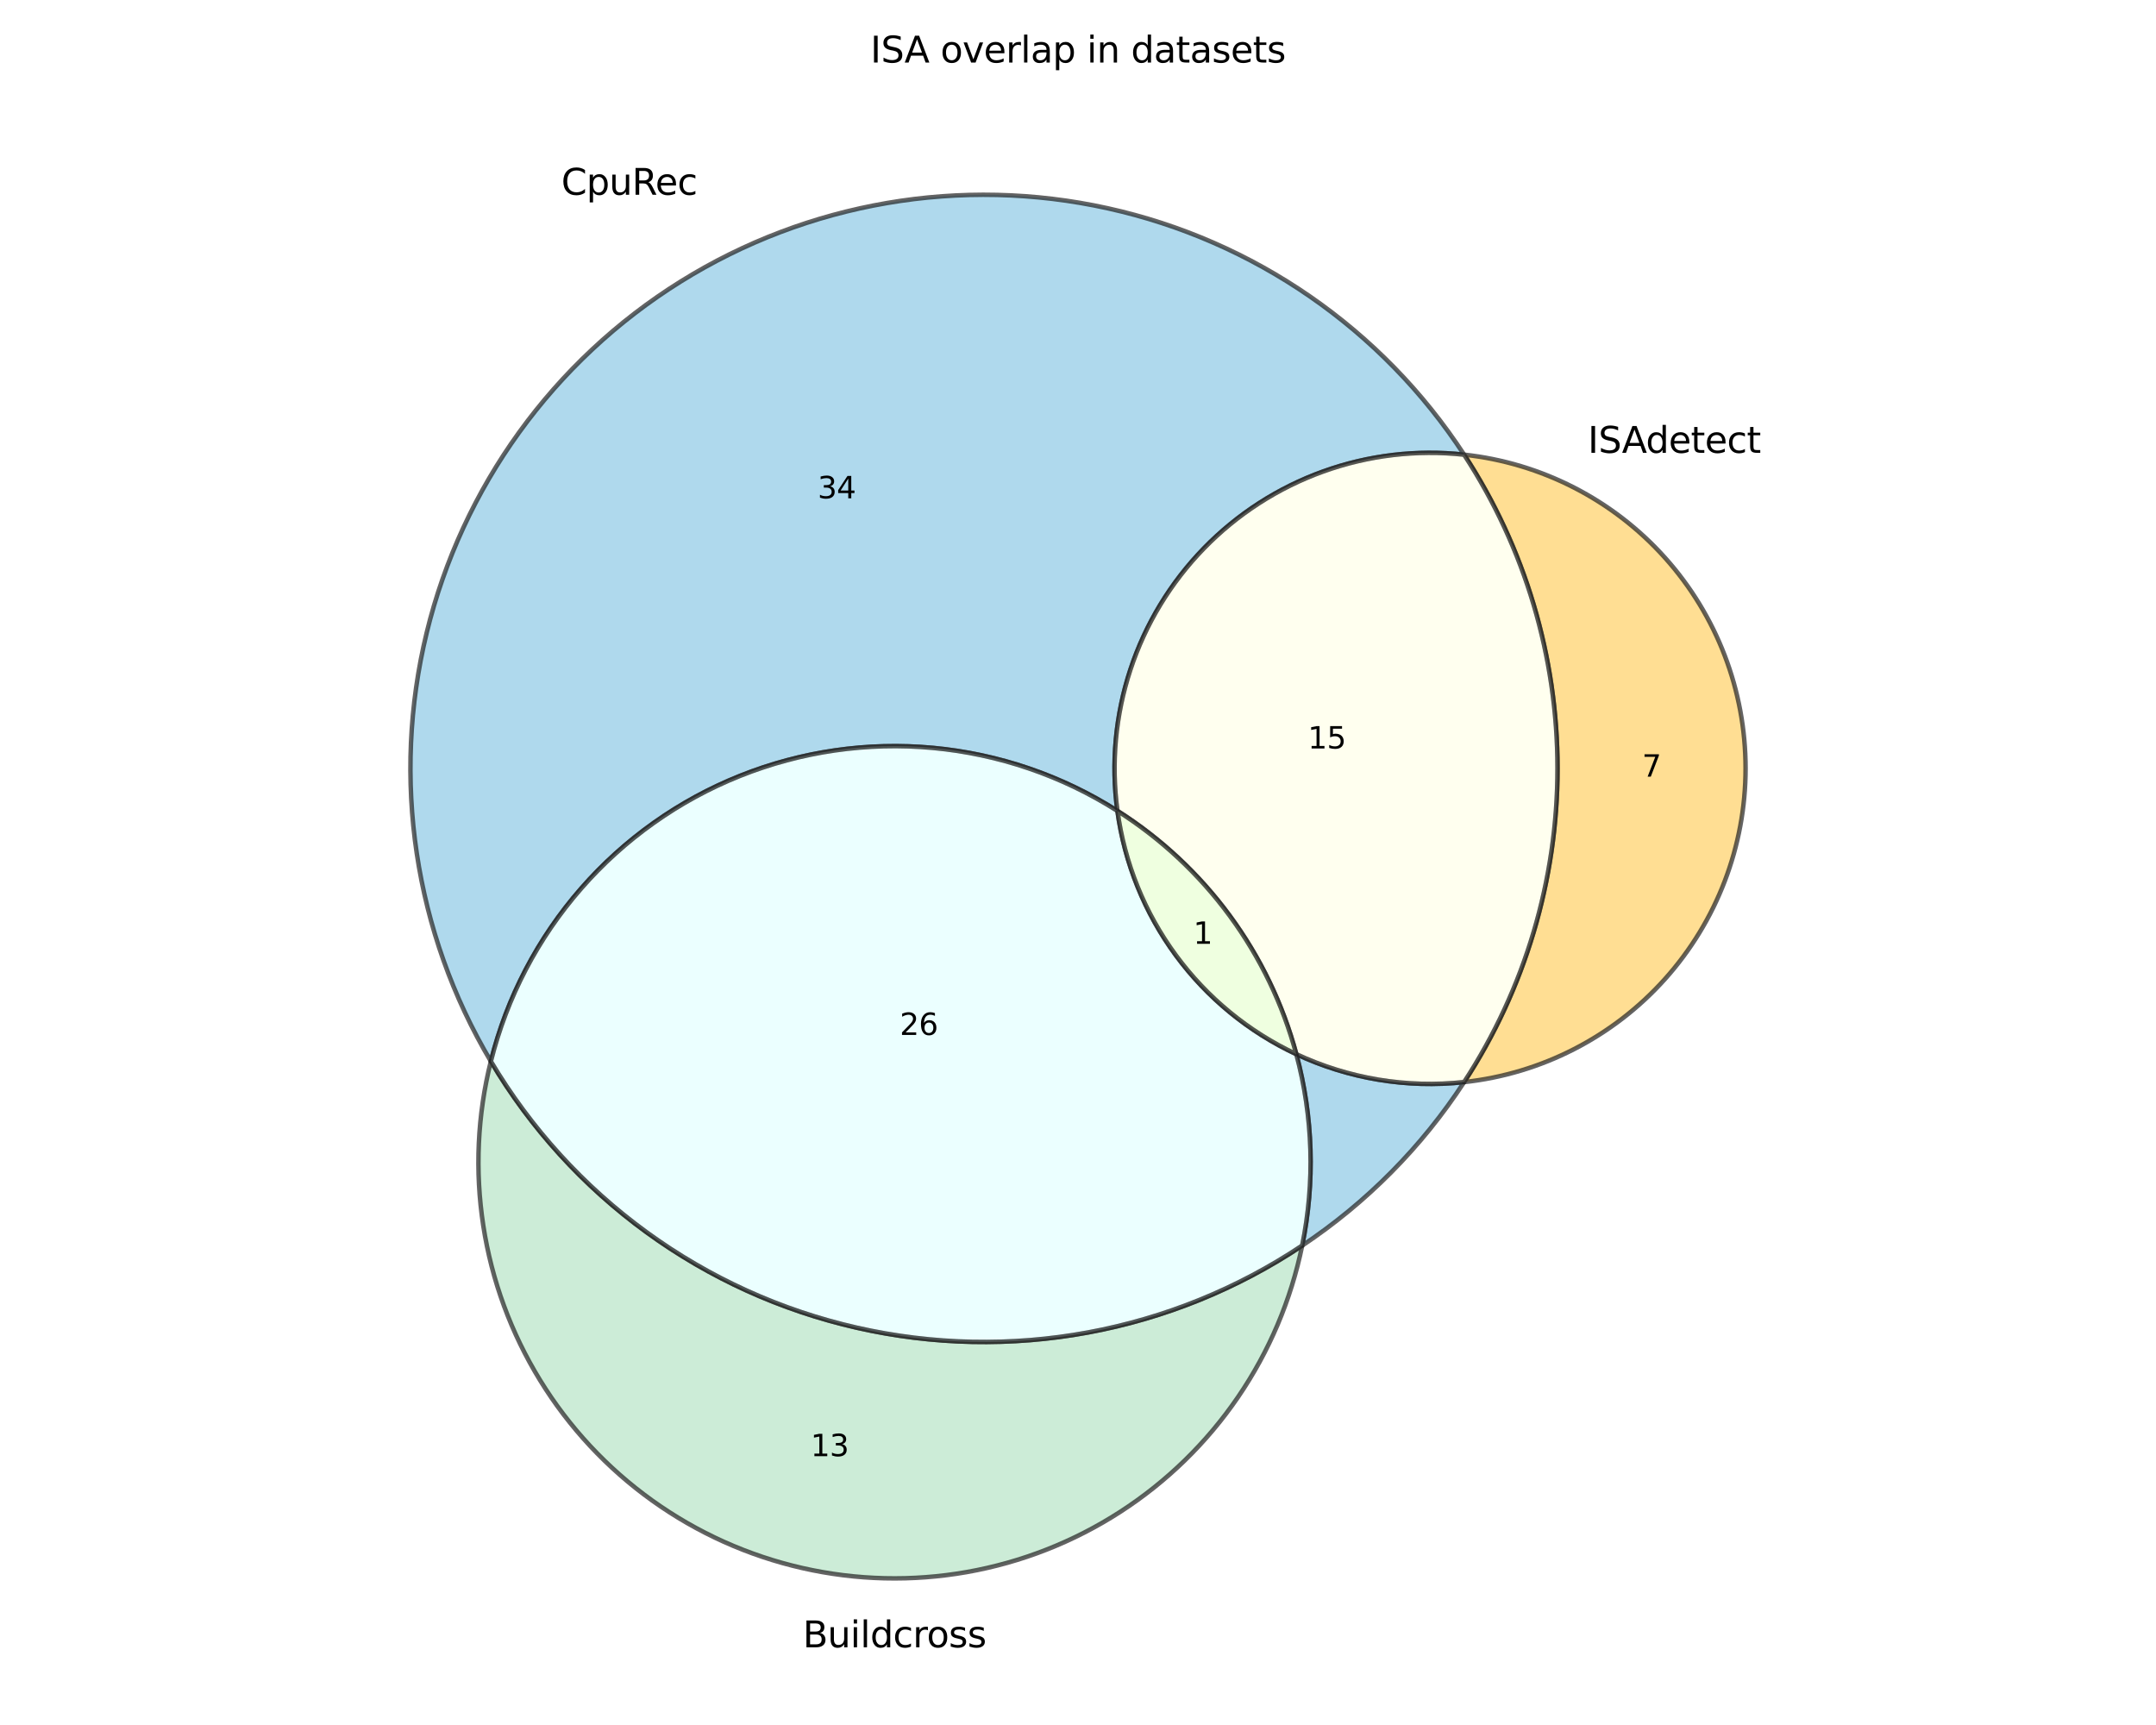 <?xml version="1.0" encoding="utf-8" standalone="no"?>
<!DOCTYPE svg PUBLIC "-//W3C//DTD SVG 1.1//EN"
  "http://www.w3.org/Graphics/SVG/1.1/DTD/svg11.dtd">
<svg xmlns:xlink="http://www.w3.org/1999/xlink" width="720pt" height="576pt" viewBox="0 0 720 576" xmlns="http://www.w3.org/2000/svg" version="1.1">
 <defs>
  <style type="text/css">*{stroke-linejoin: round; stroke-linecap: butt}</style>
 </defs>
 <g id="figure_1">
  <g id="patch_1">
   <path d="M 0 576 
L 720 576 
L 720 0 
L 0 0 
z
" style="fill: #ffffff"/>
  </g>
  <g id="axes_1">
   <g id="patch_2">
    <path d="M 488.948 361.323 
C 479.404 362.359 469.762 362.086 460.291 360.512 
C 450.82 358.937 441.609 356.075 432.913 352.006 
C 435.708 362.403 437.287 373.089 437.615 383.851 
C 437.943 394.612 437.02 405.375 434.864 415.923 
C 445.602 408.762 455.589 400.533 464.673 391.363 
C 473.756 382.193 481.889 372.129 488.948 361.323 
M 488.948 151.819 
C 461.564 109.899 418.803 80.344 369.909 69.544 
C 321.015 58.743 269.784 67.535 227.289 94.02 
C 184.794 120.504 154.334 162.624 142.492 211.276 
C 130.651 259.929 138.348 311.336 163.92 354.386 
C 169.256 333.043 179.585 313.269 194.055 296.697 
C 208.525 280.125 226.726 267.224 247.155 259.06 
C 267.583 250.895 289.662 247.697 311.568 249.73 
C 333.474 251.764 354.587 258.971 373.164 270.756 
C 371.011 254.906 372.495 238.771 377.503 223.58 
C 382.512 208.388 390.914 194.534 402.072 183.072 
C 413.23 171.61 426.853 162.839 441.905 157.424 
C 456.957 152.009 473.046 150.092 488.948 151.819 
" clip-path="url(#pbd7b9cdbe6)" style="fill: #8ecae6; opacity: 0.7; stroke: #222222; stroke-width: 1.5; stroke-linejoin: miter"/>
   </g>
   <g id="patch_3">
    <path d="M 488.948 151.819 
C 509.294 182.963 520.131 219.37 520.131 256.571 
C 520.131 293.772 509.294 330.179 488.948 361.323 
C 514.765 358.519 538.655 346.268 555.998 326.94 
C 573.34 307.612 582.94 282.539 582.94 256.571 
C 582.94 230.603 573.34 205.53 555.998 186.202 
C 538.655 166.874 514.765 154.623 488.948 151.819 
" clip-path="url(#pbd7b9cdbe6)" style="fill: #ffd166; opacity: 0.7; stroke: #222222; stroke-width: 1.5; stroke-linejoin: miter"/>
   </g>
   <g id="patch_4">
    <path d="M 488.948 151.819 
C 473.046 150.092 456.957 152.009 441.905 157.424 
C 426.853 162.839 413.23 171.61 402.072 183.072 
C 390.914 194.534 382.512 208.388 377.503 223.58 
C 372.495 238.771 371.011 254.906 373.164 270.756 
C 387.731 279.998 400.45 291.872 410.67 305.769 
C 420.89 319.667 428.433 335.347 432.913 352.006 
C 441.609 356.075 450.82 358.937 460.291 360.512 
C 469.762 362.086 479.404 362.359 488.948 361.323 
C 509.294 330.179 520.131 293.772 520.131 256.571 
C 520.131 219.37 509.294 182.963 488.948 151.819 
" clip-path="url(#pbd7b9cdbe6)" style="fill: #ffffe8; opacity: 0.7; stroke: #222222; stroke-width: 1.5; stroke-linejoin: miter"/>
   </g>
   <g id="patch_5">
    <path d="M 434.864 415.923 
C 413.238 430.345 388.902 440.214 363.34 444.929 
C 337.778 449.644 311.522 449.107 286.174 443.35 
C 260.827 437.593 236.914 426.736 215.897 411.442 
C 194.88 396.148 177.194 376.734 163.92 354.386 
C 159.432 372.335 158.574 390.999 161.396 409.284 
C 164.218 427.568 170.663 445.106 180.352 460.866 
C 190.042 476.626 202.782 490.294 217.824 501.065 
C 232.866 511.837 249.908 519.496 267.949 523.594 
C 285.991 527.691 304.67 528.145 322.889 524.928 
C 341.107 521.711 358.502 514.887 374.048 504.858 
C 389.595 494.83 402.983 481.796 413.426 466.525 
C 423.869 451.253 431.158 434.049 434.864 415.923 
" clip-path="url(#pbd7b9cdbe6)" style="fill: #b7e4c7; opacity: 0.7; stroke: #222222; stroke-width: 1.5; stroke-linejoin: miter"/>
   </g>
   <g id="patch_6">
    <path d="M 432.913 352.006 
C 416.956 344.539 403.123 333.187 392.686 318.994 
C 382.249 304.801 375.536 288.214 373.164 270.756 
C 354.587 258.971 333.474 251.764 311.568 249.73 
C 289.662 247.697 267.583 250.895 247.155 259.06 
C 226.726 267.224 208.525 280.125 194.055 296.697 
C 179.585 313.269 169.256 333.043 163.92 354.386 
C 177.194 376.734 194.88 396.148 215.897 411.442 
C 236.914 426.736 260.827 437.593 286.174 443.35 
C 311.522 449.107 337.778 449.644 363.34 444.929 
C 388.902 440.214 413.238 430.345 434.864 415.923 
C 437.02 405.375 437.943 394.612 437.615 383.851 
C 437.287 373.089 435.708 362.403 432.913 352.006 
" clip-path="url(#pbd7b9cdbe6)" style="fill: #e3ffff; opacity: 0.7; stroke: #222222; stroke-width: 1.5; stroke-linejoin: miter"/>
   </g>
   <g id="patch_7">
    <path d="M 373.164 270.756 
C 375.536 288.214 382.249 304.801 392.686 318.994 
C 403.123 333.187 416.956 344.539 432.913 352.006 
C 428.433 335.347 420.89 319.667 410.67 305.769 
C 400.45 291.872 387.731 279.998 373.164 270.756 
" clip-path="url(#pbd7b9cdbe6)" style="fill: #e8ffd4; opacity: 0.7; stroke: #222222; stroke-width: 1.5; stroke-linejoin: miter"/>
   </g>
   <g id="text_1">
    <!-- 34 -->
    <g transform="translate(273.046 166.393) scale(0.1 -0.1)">
     <defs>
      <path id="DejaVuSans-33" d="M 2597 2516 
Q 3050 2419 3304 2112 
Q 3559 1806 3559 1356 
Q 3559 666 3084 287 
Q 2609 -91 1734 -91 
Q 1441 -91 1130 -33 
Q 819 25 488 141 
L 488 750 
Q 750 597 1062 519 
Q 1375 441 1716 441 
Q 2309 441 2620 675 
Q 2931 909 2931 1356 
Q 2931 1769 2642 2001 
Q 2353 2234 1838 2234 
L 1294 2234 
L 1294 2753 
L 1863 2753 
Q 2328 2753 2575 2939 
Q 2822 3125 2822 3475 
Q 2822 3834 2567 4026 
Q 2313 4219 1838 4219 
Q 1578 4219 1281 4162 
Q 984 4106 628 3988 
L 628 4550 
Q 988 4650 1302 4700 
Q 1616 4750 1894 4750 
Q 2613 4750 3031 4423 
Q 3450 4097 3450 3541 
Q 3450 3153 3228 2886 
Q 3006 2619 2597 2516 
z
" transform="scale(0.016)"/>
      <path id="DejaVuSans-34" d="M 2419 4116 
L 825 1625 
L 2419 1625 
L 2419 4116 
z
M 2253 4666 
L 3047 4666 
L 3047 1625 
L 3713 1625 
L 3713 1100 
L 3047 1100 
L 3047 0 
L 2419 0 
L 2419 1100 
L 313 1100 
L 313 1709 
L 2253 4666 
z
" transform="scale(0.016)"/>
     </defs>
     <use xlink:href="#DejaVuSans-33"/>
     <use xlink:href="#DejaVuSans-34" transform="translate(63.623 0)"/>
    </g>
   </g>
   <g id="text_2">
    <!-- 7 -->
    <g transform="translate(548.355 259.33) scale(0.1 -0.1)">
     <defs>
      <path id="DejaVuSans-37" d="M 525 4666 
L 3525 4666 
L 3525 4397 
L 1831 0 
L 1172 0 
L 2766 4134 
L 525 4134 
L 525 4666 
z
" transform="scale(0.016)"/>
     </defs>
     <use xlink:href="#DejaVuSans-37"/>
    </g>
   </g>
   <g id="text_3">
    <!-- 15 -->
    <g transform="translate(436.743 249.929) scale(0.1 -0.1)">
     <defs>
      <path id="DejaVuSans-31" d="M 794 531 
L 1825 531 
L 1825 4091 
L 703 3866 
L 703 4441 
L 1819 4666 
L 2450 4666 
L 2450 531 
L 3481 531 
L 3481 0 
L 794 0 
L 794 531 
z
" transform="scale(0.016)"/>
      <path id="DejaVuSans-35" d="M 691 4666 
L 3169 4666 
L 3169 4134 
L 1269 4134 
L 1269 2991 
Q 1406 3038 1543 3061 
Q 1681 3084 1819 3084 
Q 2600 3084 3056 2656 
Q 3513 2228 3513 1497 
Q 3513 744 3044 326 
Q 2575 -91 1722 -91 
Q 1428 -91 1123 -41 
Q 819 9 494 109 
L 494 744 
Q 775 591 1075 516 
Q 1375 441 1709 441 
Q 2250 441 2565 725 
Q 2881 1009 2881 1497 
Q 2881 1984 2565 2268 
Q 2250 2553 1709 2553 
Q 1456 2553 1204 2497 
Q 953 2441 691 2322 
L 691 4666 
z
" transform="scale(0.016)"/>
     </defs>
     <use xlink:href="#DejaVuSans-31"/>
     <use xlink:href="#DejaVuSans-35" transform="translate(63.623 0)"/>
    </g>
   </g>
   <g id="text_4">
    <!-- 13 -->
    <g transform="translate(270.699 486.231) scale(0.1 -0.1)">
     <use xlink:href="#DejaVuSans-31"/>
     <use xlink:href="#DejaVuSans-33" transform="translate(63.623 0)"/>
    </g>
   </g>
   <g id="text_5">
    <!-- 26 -->
    <g transform="translate(300.476 345.585) scale(0.1 -0.1)">
     <defs>
      <path id="DejaVuSans-32" d="M 1228 531 
L 3431 531 
L 3431 0 
L 469 0 
L 469 531 
Q 828 903 1448 1529 
Q 2069 2156 2228 2338 
Q 2531 2678 2651 2914 
Q 2772 3150 2772 3378 
Q 2772 3750 2511 3984 
Q 2250 4219 1831 4219 
Q 1534 4219 1204 4116 
Q 875 4013 500 3803 
L 500 4441 
Q 881 4594 1212 4672 
Q 1544 4750 1819 4750 
Q 2544 4750 2975 4387 
Q 3406 4025 3406 3419 
Q 3406 3131 3298 2873 
Q 3191 2616 2906 2266 
Q 2828 2175 2409 1742 
Q 1991 1309 1228 531 
z
" transform="scale(0.016)"/>
      <path id="DejaVuSans-36" d="M 2113 2584 
Q 1688 2584 1439 2293 
Q 1191 2003 1191 1497 
Q 1191 994 1439 701 
Q 1688 409 2113 409 
Q 2538 409 2786 701 
Q 3034 994 3034 1497 
Q 3034 2003 2786 2293 
Q 2538 2584 2113 2584 
z
M 3366 4563 
L 3366 3988 
Q 3128 4100 2886 4159 
Q 2644 4219 2406 4219 
Q 1781 4219 1451 3797 
Q 1122 3375 1075 2522 
Q 1259 2794 1537 2939 
Q 1816 3084 2150 3084 
Q 2853 3084 3261 2657 
Q 3669 2231 3669 1497 
Q 3669 778 3244 343 
Q 2819 -91 2113 -91 
Q 1303 -91 875 529 
Q 447 1150 447 2328 
Q 447 3434 972 4092 
Q 1497 4750 2381 4750 
Q 2619 4750 2861 4703 
Q 3103 4656 3366 4563 
z
" transform="scale(0.016)"/>
     </defs>
     <use xlink:href="#DejaVuSans-32"/>
     <use xlink:href="#DejaVuSans-36" transform="translate(63.623 0)"/>
    </g>
   </g>
   <g id="text_6">
    <!-- 1 -->
    <g transform="translate(398.497 315.141) scale(0.1 -0.1)">
     <use xlink:href="#DejaVuSans-31"/>
    </g>
   </g>
   <g id="text_7">
    <!-- CpuRec -->
    <g transform="translate(187.445 65.035) scale(0.12 -0.12)">
     <defs>
      <path id="DejaVuSans-43" d="M 4122 4306 
L 4122 3641 
Q 3803 3938 3442 4084 
Q 3081 4231 2675 4231 
Q 1875 4231 1450 3742 
Q 1025 3253 1025 2328 
Q 1025 1406 1450 917 
Q 1875 428 2675 428 
Q 3081 428 3442 575 
Q 3803 722 4122 1019 
L 4122 359 
Q 3791 134 3420 21 
Q 3050 -91 2638 -91 
Q 1578 -91 968 557 
Q 359 1206 359 2328 
Q 359 3453 968 4101 
Q 1578 4750 2638 4750 
Q 3056 4750 3426 4639 
Q 3797 4528 4122 4306 
z
" transform="scale(0.016)"/>
      <path id="DejaVuSans-70" d="M 1159 525 
L 1159 -1331 
L 581 -1331 
L 581 3500 
L 1159 3500 
L 1159 2969 
Q 1341 3281 1617 3432 
Q 1894 3584 2278 3584 
Q 2916 3584 3314 3078 
Q 3713 2572 3713 1747 
Q 3713 922 3314 415 
Q 2916 -91 2278 -91 
Q 1894 -91 1617 61 
Q 1341 213 1159 525 
z
M 3116 1747 
Q 3116 2381 2855 2742 
Q 2594 3103 2138 3103 
Q 1681 3103 1420 2742 
Q 1159 2381 1159 1747 
Q 1159 1113 1420 752 
Q 1681 391 2138 391 
Q 2594 391 2855 752 
Q 3116 1113 3116 1747 
z
" transform="scale(0.016)"/>
      <path id="DejaVuSans-75" d="M 544 1381 
L 544 3500 
L 1119 3500 
L 1119 1403 
Q 1119 906 1312 657 
Q 1506 409 1894 409 
Q 2359 409 2629 706 
Q 2900 1003 2900 1516 
L 2900 3500 
L 3475 3500 
L 3475 0 
L 2900 0 
L 2900 538 
Q 2691 219 2414 64 
Q 2138 -91 1772 -91 
Q 1169 -91 856 284 
Q 544 659 544 1381 
z
M 1991 3584 
L 1991 3584 
z
" transform="scale(0.016)"/>
      <path id="DejaVuSans-52" d="M 2841 2188 
Q 3044 2119 3236 1894 
Q 3428 1669 3622 1275 
L 4263 0 
L 3584 0 
L 2988 1197 
Q 2756 1666 2539 1819 
Q 2322 1972 1947 1972 
L 1259 1972 
L 1259 0 
L 628 0 
L 628 4666 
L 2053 4666 
Q 2853 4666 3247 4331 
Q 3641 3997 3641 3322 
Q 3641 2881 3436 2590 
Q 3231 2300 2841 2188 
z
M 1259 4147 
L 1259 2491 
L 2053 2491 
Q 2509 2491 2742 2702 
Q 2975 2913 2975 3322 
Q 2975 3731 2742 3939 
Q 2509 4147 2053 4147 
L 1259 4147 
z
" transform="scale(0.016)"/>
      <path id="DejaVuSans-65" d="M 3597 1894 
L 3597 1613 
L 953 1613 
Q 991 1019 1311 708 
Q 1631 397 2203 397 
Q 2534 397 2845 478 
Q 3156 559 3463 722 
L 3463 178 
Q 3153 47 2828 -22 
Q 2503 -91 2169 -91 
Q 1331 -91 842 396 
Q 353 884 353 1716 
Q 353 2575 817 3079 
Q 1281 3584 2069 3584 
Q 2775 3584 3186 3129 
Q 3597 2675 3597 1894 
z
M 3022 2063 
Q 3016 2534 2758 2815 
Q 2500 3097 2075 3097 
Q 1594 3097 1305 2825 
Q 1016 2553 972 2059 
L 3022 2063 
z
" transform="scale(0.016)"/>
      <path id="DejaVuSans-63" d="M 3122 3366 
L 3122 2828 
Q 2878 2963 2633 3030 
Q 2388 3097 2138 3097 
Q 1578 3097 1268 2742 
Q 959 2388 959 1747 
Q 959 1106 1268 751 
Q 1578 397 2138 397 
Q 2388 397 2633 464 
Q 2878 531 3122 666 
L 3122 134 
Q 2881 22 2623 -34 
Q 2366 -91 2075 -91 
Q 1284 -91 818 406 
Q 353 903 353 1747 
Q 353 2603 823 3093 
Q 1294 3584 2113 3584 
Q 2378 3584 2631 3529 
Q 2884 3475 3122 3366 
z
" transform="scale(0.016)"/>
     </defs>
     <use xlink:href="#DejaVuSans-43"/>
     <use xlink:href="#DejaVuSans-70" transform="translate(69.824 0)"/>
     <use xlink:href="#DejaVuSans-75" transform="translate(133.301 0)"/>
     <use xlink:href="#DejaVuSans-52" transform="translate(196.68 0)"/>
     <use xlink:href="#DejaVuSans-65" transform="translate(261.662 0)"/>
     <use xlink:href="#DejaVuSans-63" transform="translate(323.186 0)"/>
    </g>
   </g>
   <g id="text_8">
    <!-- ISAdetect -->
    <g transform="translate(530.256 151.203) scale(0.12 -0.12)">
     <defs>
      <path id="DejaVuSans-49" d="M 628 4666 
L 1259 4666 
L 1259 0 
L 628 0 
L 628 4666 
z
" transform="scale(0.016)"/>
      <path id="DejaVuSans-53" d="M 3425 4513 
L 3425 3897 
Q 3066 4069 2747 4153 
Q 2428 4238 2131 4238 
Q 1616 4238 1336 4038 
Q 1056 3838 1056 3469 
Q 1056 3159 1242 3001 
Q 1428 2844 1947 2747 
L 2328 2669 
Q 3034 2534 3370 2195 
Q 3706 1856 3706 1288 
Q 3706 609 3251 259 
Q 2797 -91 1919 -91 
Q 1588 -91 1214 -16 
Q 841 59 441 206 
L 441 856 
Q 825 641 1194 531 
Q 1563 422 1919 422 
Q 2459 422 2753 634 
Q 3047 847 3047 1241 
Q 3047 1584 2836 1778 
Q 2625 1972 2144 2069 
L 1759 2144 
Q 1053 2284 737 2584 
Q 422 2884 422 3419 
Q 422 4038 858 4394 
Q 1294 4750 2059 4750 
Q 2388 4750 2728 4690 
Q 3069 4631 3425 4513 
z
" transform="scale(0.016)"/>
      <path id="DejaVuSans-41" d="M 2188 4044 
L 1331 1722 
L 3047 1722 
L 2188 4044 
z
M 1831 4666 
L 2547 4666 
L 4325 0 
L 3669 0 
L 3244 1197 
L 1141 1197 
L 716 0 
L 50 0 
L 1831 4666 
z
" transform="scale(0.016)"/>
      <path id="DejaVuSans-64" d="M 2906 2969 
L 2906 4863 
L 3481 4863 
L 3481 0 
L 2906 0 
L 2906 525 
Q 2725 213 2448 61 
Q 2172 -91 1784 -91 
Q 1150 -91 751 415 
Q 353 922 353 1747 
Q 353 2572 751 3078 
Q 1150 3584 1784 3584 
Q 2172 3584 2448 3432 
Q 2725 3281 2906 2969 
z
M 947 1747 
Q 947 1113 1208 752 
Q 1469 391 1925 391 
Q 2381 391 2643 752 
Q 2906 1113 2906 1747 
Q 2906 2381 2643 2742 
Q 2381 3103 1925 3103 
Q 1469 3103 1208 2742 
Q 947 2381 947 1747 
z
" transform="scale(0.016)"/>
      <path id="DejaVuSans-74" d="M 1172 4494 
L 1172 3500 
L 2356 3500 
L 2356 3053 
L 1172 3053 
L 1172 1153 
Q 1172 725 1289 603 
Q 1406 481 1766 481 
L 2356 481 
L 2356 0 
L 1766 0 
Q 1100 0 847 248 
Q 594 497 594 1153 
L 594 3053 
L 172 3053 
L 172 3500 
L 594 3500 
L 594 4494 
L 1172 4494 
z
" transform="scale(0.016)"/>
     </defs>
     <use xlink:href="#DejaVuSans-49"/>
     <use xlink:href="#DejaVuSans-53" transform="translate(29.492 0)"/>
     <use xlink:href="#DejaVuSans-41" transform="translate(94.844 0)"/>
     <use xlink:href="#DejaVuSans-64" transform="translate(161.502 0)"/>
     <use xlink:href="#DejaVuSans-65" transform="translate(224.979 0)"/>
     <use xlink:href="#DejaVuSans-74" transform="translate(286.502 0)"/>
     <use xlink:href="#DejaVuSans-65" transform="translate(325.711 0)"/>
     <use xlink:href="#DejaVuSans-63" transform="translate(387.234 0)"/>
     <use xlink:href="#DejaVuSans-74" transform="translate(442.215 0)"/>
    </g>
   </g>
   <g id="text_9">
    <!-- Buildcross -->
    <g transform="translate(268.11 550.058) scale(0.12 -0.12)">
     <defs>
      <path id="DejaVuSans-42" d="M 1259 2228 
L 1259 519 
L 2272 519 
Q 2781 519 3026 730 
Q 3272 941 3272 1375 
Q 3272 1813 3026 2020 
Q 2781 2228 2272 2228 
L 1259 2228 
z
M 1259 4147 
L 1259 2741 
L 2194 2741 
Q 2656 2741 2882 2914 
Q 3109 3088 3109 3444 
Q 3109 3797 2882 3972 
Q 2656 4147 2194 4147 
L 1259 4147 
z
M 628 4666 
L 2241 4666 
Q 2963 4666 3353 4366 
Q 3744 4066 3744 3513 
Q 3744 3084 3544 2831 
Q 3344 2578 2956 2516 
Q 3422 2416 3680 2098 
Q 3938 1781 3938 1306 
Q 3938 681 3513 340 
Q 3088 0 2303 0 
L 628 0 
L 628 4666 
z
" transform="scale(0.016)"/>
      <path id="DejaVuSans-69" d="M 603 3500 
L 1178 3500 
L 1178 0 
L 603 0 
L 603 3500 
z
M 603 4863 
L 1178 4863 
L 1178 4134 
L 603 4134 
L 603 4863 
z
" transform="scale(0.016)"/>
      <path id="DejaVuSans-6c" d="M 603 4863 
L 1178 4863 
L 1178 0 
L 603 0 
L 603 4863 
z
" transform="scale(0.016)"/>
      <path id="DejaVuSans-72" d="M 2631 2963 
Q 2534 3019 2420 3045 
Q 2306 3072 2169 3072 
Q 1681 3072 1420 2755 
Q 1159 2438 1159 1844 
L 1159 0 
L 581 0 
L 581 3500 
L 1159 3500 
L 1159 2956 
Q 1341 3275 1631 3429 
Q 1922 3584 2338 3584 
Q 2397 3584 2469 3576 
Q 2541 3569 2628 3553 
L 2631 2963 
z
" transform="scale(0.016)"/>
      <path id="DejaVuSans-6f" d="M 1959 3097 
Q 1497 3097 1228 2736 
Q 959 2375 959 1747 
Q 959 1119 1226 758 
Q 1494 397 1959 397 
Q 2419 397 2687 759 
Q 2956 1122 2956 1747 
Q 2956 2369 2687 2733 
Q 2419 3097 1959 3097 
z
M 1959 3584 
Q 2709 3584 3137 3096 
Q 3566 2609 3566 1747 
Q 3566 888 3137 398 
Q 2709 -91 1959 -91 
Q 1206 -91 779 398 
Q 353 888 353 1747 
Q 353 2609 779 3096 
Q 1206 3584 1959 3584 
z
" transform="scale(0.016)"/>
      <path id="DejaVuSans-73" d="M 2834 3397 
L 2834 2853 
Q 2591 2978 2328 3040 
Q 2066 3103 1784 3103 
Q 1356 3103 1142 2972 
Q 928 2841 928 2578 
Q 928 2378 1081 2264 
Q 1234 2150 1697 2047 
L 1894 2003 
Q 2506 1872 2764 1633 
Q 3022 1394 3022 966 
Q 3022 478 2636 193 
Q 2250 -91 1575 -91 
Q 1294 -91 989 -36 
Q 684 19 347 128 
L 347 722 
Q 666 556 975 473 
Q 1284 391 1588 391 
Q 1994 391 2212 530 
Q 2431 669 2431 922 
Q 2431 1156 2273 1281 
Q 2116 1406 1581 1522 
L 1381 1569 
Q 847 1681 609 1914 
Q 372 2147 372 2553 
Q 372 3047 722 3315 
Q 1072 3584 1716 3584 
Q 2034 3584 2315 3537 
Q 2597 3491 2834 3397 
z
" transform="scale(0.016)"/>
     </defs>
     <use xlink:href="#DejaVuSans-42"/>
     <use xlink:href="#DejaVuSans-75" transform="translate(68.604 0)"/>
     <use xlink:href="#DejaVuSans-69" transform="translate(131.982 0)"/>
     <use xlink:href="#DejaVuSans-6c" transform="translate(159.766 0)"/>
     <use xlink:href="#DejaVuSans-64" transform="translate(187.549 0)"/>
     <use xlink:href="#DejaVuSans-63" transform="translate(251.025 0)"/>
     <use xlink:href="#DejaVuSans-72" transform="translate(306.006 0)"/>
     <use xlink:href="#DejaVuSans-6f" transform="translate(344.869 0)"/>
     <use xlink:href="#DejaVuSans-73" transform="translate(406.051 0)"/>
     <use xlink:href="#DejaVuSans-73" transform="translate(458.15 0)"/>
    </g>
   </g>
   <g id="text_10">
    <!-- ISA overlap in datasets -->
    <g transform="translate(290.67 20.88) scale(0.12 -0.12)">
     <defs>
      <path id="DejaVuSans-20" transform="scale(0.016)"/>
      <path id="DejaVuSans-76" d="M 191 3500 
L 800 3500 
L 1894 563 
L 2988 3500 
L 3597 3500 
L 2284 0 
L 1503 0 
L 191 3500 
z
" transform="scale(0.016)"/>
      <path id="DejaVuSans-61" d="M 2194 1759 
Q 1497 1759 1228 1600 
Q 959 1441 959 1056 
Q 959 750 1161 570 
Q 1363 391 1709 391 
Q 2188 391 2477 730 
Q 2766 1069 2766 1631 
L 2766 1759 
L 2194 1759 
z
M 3341 1997 
L 3341 0 
L 2766 0 
L 2766 531 
Q 2569 213 2275 61 
Q 1981 -91 1556 -91 
Q 1019 -91 701 211 
Q 384 513 384 1019 
Q 384 1609 779 1909 
Q 1175 2209 1959 2209 
L 2766 2209 
L 2766 2266 
Q 2766 2663 2505 2880 
Q 2244 3097 1772 3097 
Q 1472 3097 1187 3025 
Q 903 2953 641 2809 
L 641 3341 
Q 956 3463 1253 3523 
Q 1550 3584 1831 3584 
Q 2591 3584 2966 3190 
Q 3341 2797 3341 1997 
z
" transform="scale(0.016)"/>
      <path id="DejaVuSans-6e" d="M 3513 2113 
L 3513 0 
L 2938 0 
L 2938 2094 
Q 2938 2591 2744 2837 
Q 2550 3084 2163 3084 
Q 1697 3084 1428 2787 
Q 1159 2491 1159 1978 
L 1159 0 
L 581 0 
L 581 3500 
L 1159 3500 
L 1159 2956 
Q 1366 3272 1645 3428 
Q 1925 3584 2291 3584 
Q 2894 3584 3203 3211 
Q 3513 2838 3513 2113 
z
" transform="scale(0.016)"/>
     </defs>
     <use xlink:href="#DejaVuSans-49"/>
     <use xlink:href="#DejaVuSans-53" transform="translate(29.492 0)"/>
     <use xlink:href="#DejaVuSans-41" transform="translate(94.844 0)"/>
     <use xlink:href="#DejaVuSans-20" transform="translate(163.252 0)"/>
     <use xlink:href="#DejaVuSans-6f" transform="translate(195.039 0)"/>
     <use xlink:href="#DejaVuSans-76" transform="translate(256.221 0)"/>
     <use xlink:href="#DejaVuSans-65" transform="translate(315.4 0)"/>
     <use xlink:href="#DejaVuSans-72" transform="translate(376.924 0)"/>
     <use xlink:href="#DejaVuSans-6c" transform="translate(418.037 0)"/>
     <use xlink:href="#DejaVuSans-61" transform="translate(445.82 0)"/>
     <use xlink:href="#DejaVuSans-70" transform="translate(507.1 0)"/>
     <use xlink:href="#DejaVuSans-20" transform="translate(570.576 0)"/>
     <use xlink:href="#DejaVuSans-69" transform="translate(602.363 0)"/>
     <use xlink:href="#DejaVuSans-6e" transform="translate(630.146 0)"/>
     <use xlink:href="#DejaVuSans-20" transform="translate(693.525 0)"/>
     <use xlink:href="#DejaVuSans-64" transform="translate(725.312 0)"/>
     <use xlink:href="#DejaVuSans-61" transform="translate(788.789 0)"/>
     <use xlink:href="#DejaVuSans-74" transform="translate(850.068 0)"/>
     <use xlink:href="#DejaVuSans-61" transform="translate(889.277 0)"/>
     <use xlink:href="#DejaVuSans-73" transform="translate(950.557 0)"/>
     <use xlink:href="#DejaVuSans-65" transform="translate(1002.656 0)"/>
     <use xlink:href="#DejaVuSans-74" transform="translate(1064.18 0)"/>
     <use xlink:href="#DejaVuSans-73" transform="translate(1103.389 0)"/>
    </g>
   </g>
  </g>
 </g>
 <defs>
  <clipPath id="pbd7b9cdbe6">
   <rect x="98.905" y="26.88" width="522.191" height="538.32"/>
  </clipPath>
 </defs>
</svg>
